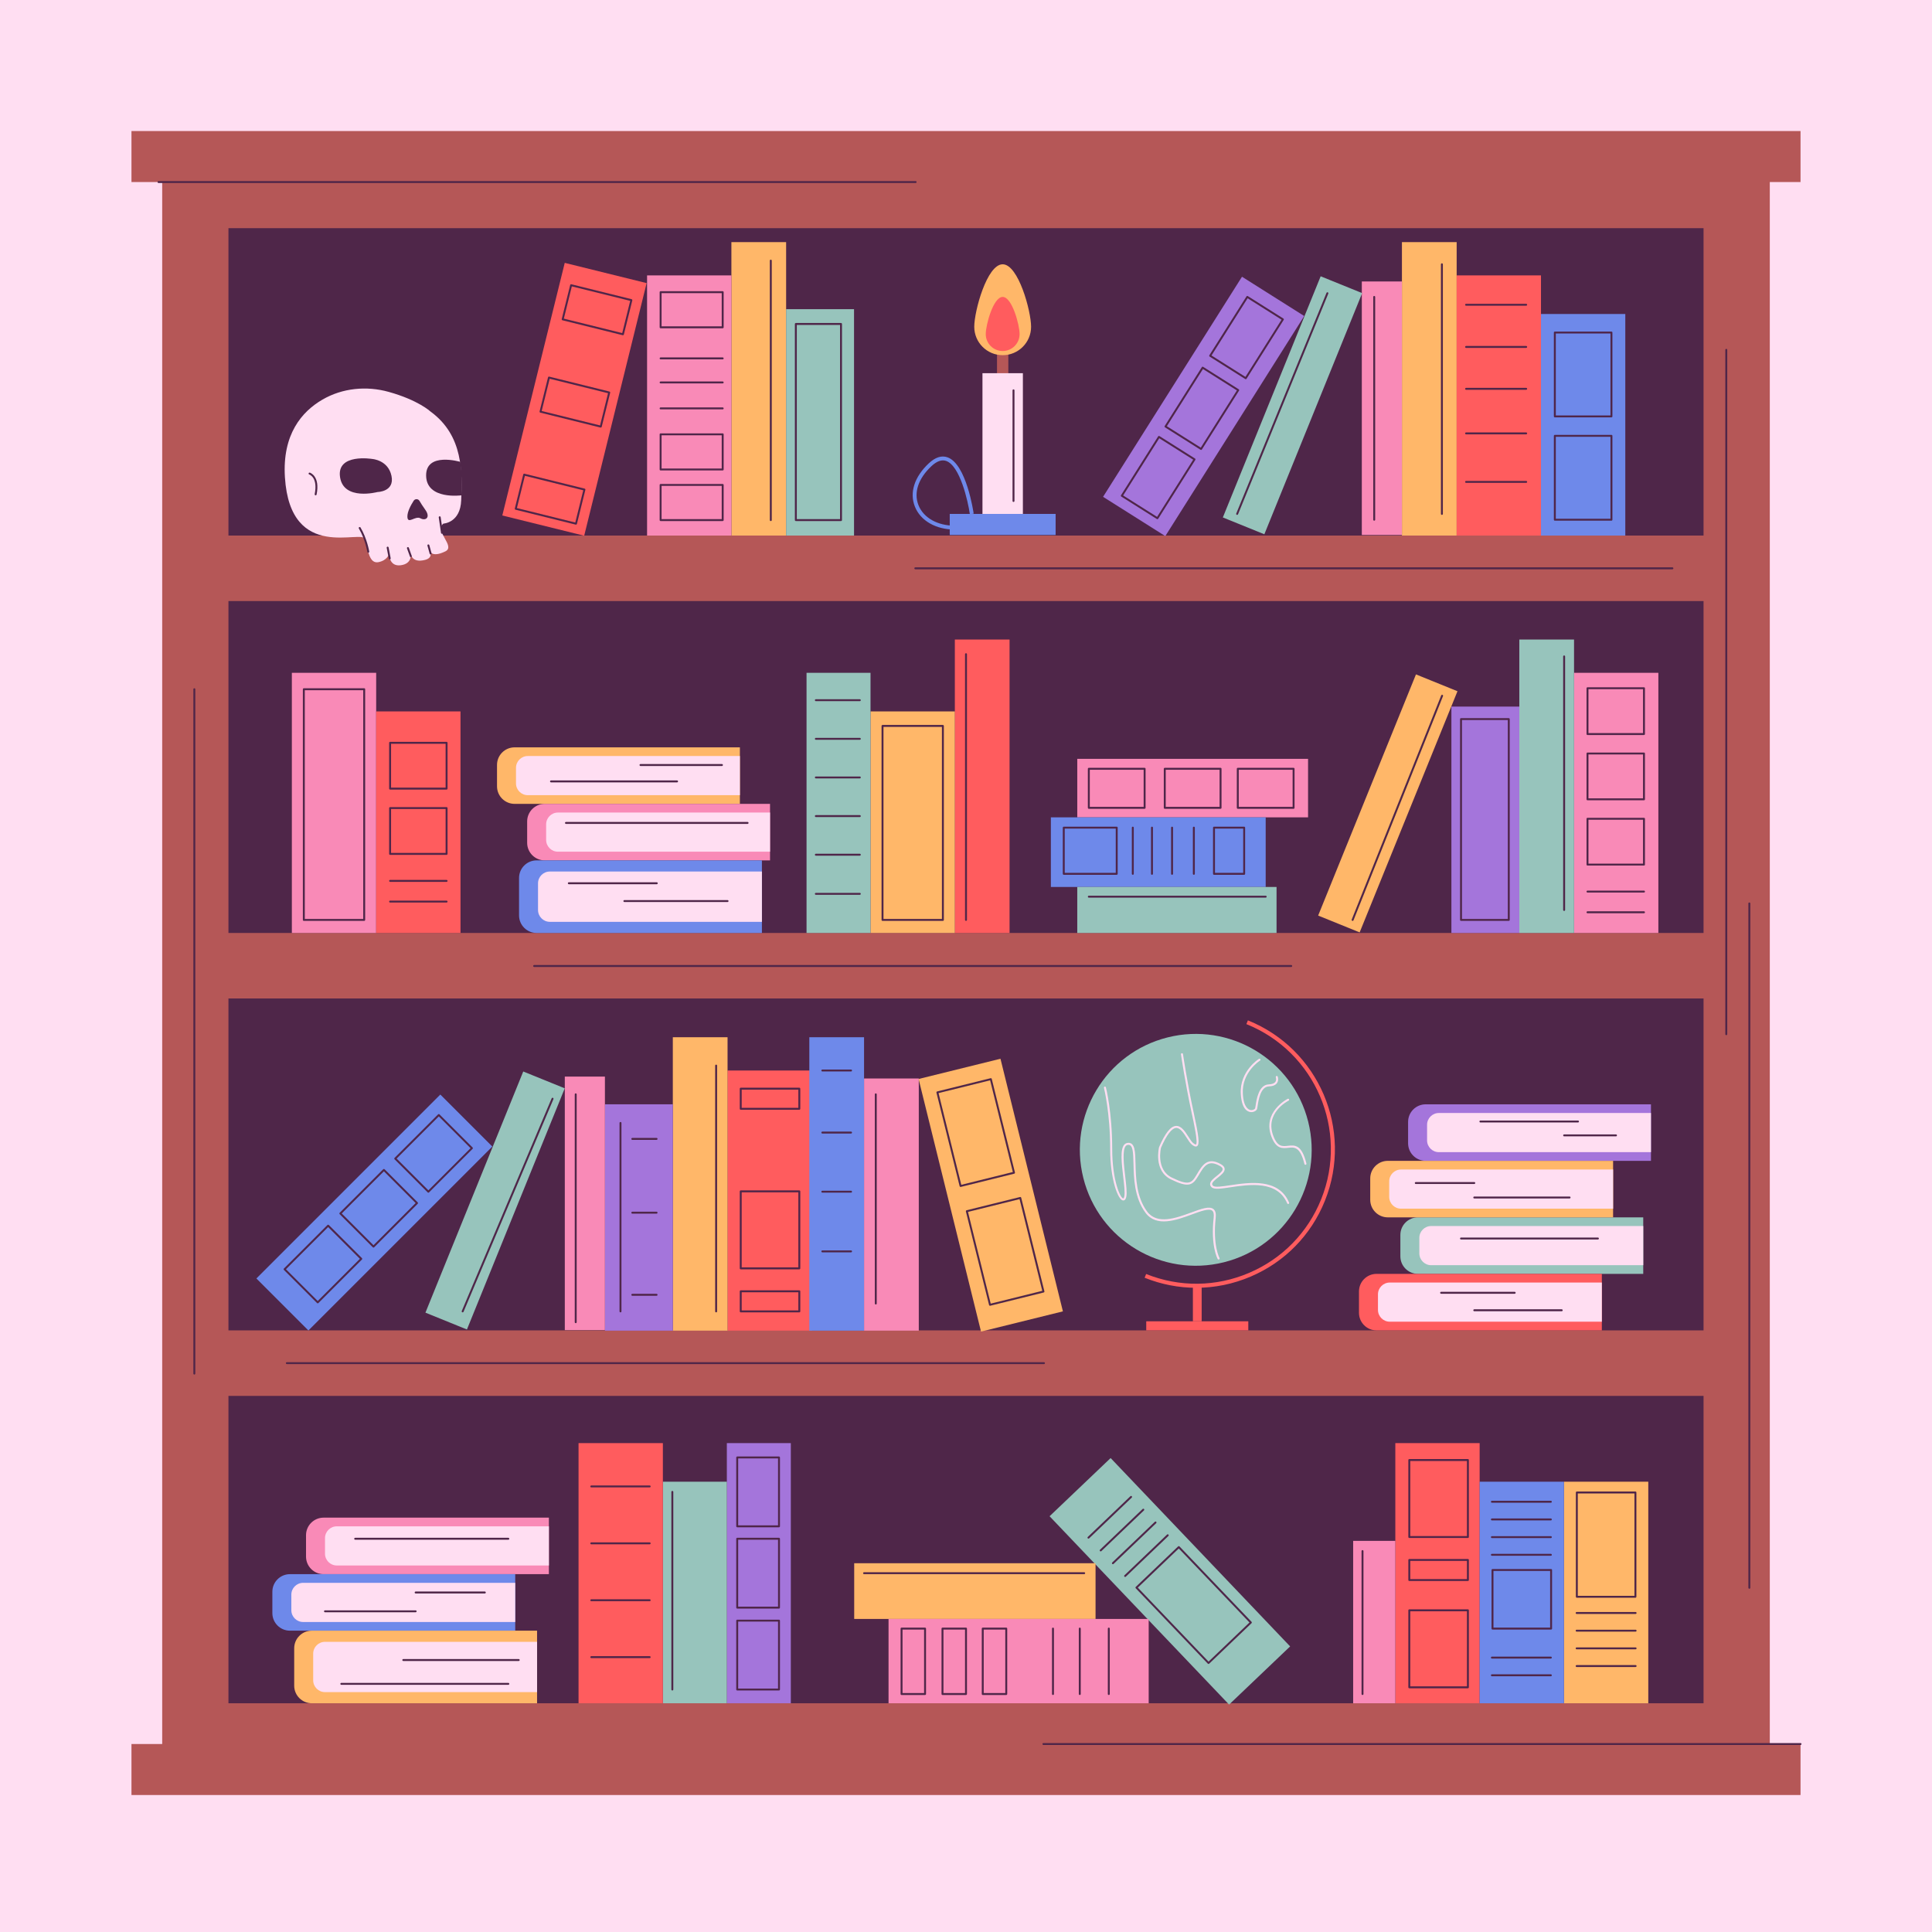 <?xml version="1.0" encoding="utf-8"?>
<!-- Generator: Adobe Illustrator 27.5.0, SVG Export Plug-In . SVG Version: 6.00 Build 0)  -->
<svg version="1.1" xmlns="http://www.w3.org/2000/svg" xmlns:xlink="http://www.w3.org/1999/xlink" x="0px" y="0px"
	 viewBox="0 0 500 500" style="enable-background:new 0 0 500 500;" xml:space="preserve">
<g id="BACKGROUND">
	<rect style="fill:#FFDEF2;" width="500" height="500"/>
</g>
<g id="OBJECTS">
	<g>
		<g>
			<rect x="41.979" y="41.907" style="fill:#B55757;" width="416.042" height="416.042"/>
			<rect x="59.124" y="59.051" style="fill:#4F2649;" width="381.752" height="381.752"/>
			<rect x="50.294" y="138.6" style="fill:#B55757;" width="399.412" height="16.953"/>
			<rect x="50.294" y="241.451" style="fill:#B55757;" width="399.412" height="16.953"/>
			<rect x="50.294" y="344.302" style="fill:#B55757;" width="399.412" height="16.953"/>
			<rect x="34.025" y="33.913" style="fill:#B55757;" width="431.95" height="13.198"/>
			<rect x="34.025" y="451.35" style="fill:#B55757;" width="431.95" height="13.198"/>
			<path style="fill:#4F2649;" d="M465.975,451.6H270.038c-0.138,0-0.25-0.112-0.25-0.25c0-0.138,0.112-0.25,0.25-0.25h195.938
				c0.138,0,0.25,0.112,0.25,0.25C466.225,451.488,466.113,451.6,465.975,451.6z"/>
			<path style="fill:#4F2649;" d="M236.962,47.361H41.026c-0.138,0-0.25-0.112-0.25-0.25c0-0.138,0.112-0.25,0.25-0.25h195.937
				c0.138,0,0.25,0.112,0.25,0.25C237.212,47.249,237.101,47.361,236.962,47.361z"/>
			<path style="fill:#4F2649;" d="M334.17,250.25H138.233c-0.138,0-0.25-0.112-0.25-0.25s0.112-0.25,0.25-0.25H334.17
				c0.138,0,0.25,0.112,0.25,0.25S334.307,250.25,334.17,250.25z"/>
			<path style="fill:#4F2649;" d="M432.817,147.327H236.88c-0.138,0-0.25-0.112-0.25-0.25s0.112-0.25,0.25-0.25h195.937
				c0.138,0,0.25,0.112,0.25,0.25S432.955,147.327,432.817,147.327z"/>
			<path style="fill:#4F2649;" d="M270.177,353.029H74.24c-0.138,0-0.25-0.112-0.25-0.25s0.112-0.25,0.25-0.25h195.937
				c0.138,0,0.25,0.112,0.25,0.25S270.315,353.029,270.177,353.029z"/>
			<path style="fill:#4F2649;" d="M446.759,267.901c-0.138,0-0.25-0.112-0.25-0.25V90.537c0-0.138,0.112-0.25,0.25-0.25
				c0.138,0,0.25,0.112,0.25,0.25v177.113C447.009,267.788,446.897,267.901,446.759,267.901z"/>
			<path style="fill:#4F2649;" d="M50.294,355.733c-0.138,0-0.25-0.112-0.25-0.25V178.37c0-0.138,0.112-0.25,0.25-0.25
				c0.138,0,0.25,0.112,0.25,0.25v177.113C50.544,355.62,50.432,355.733,50.294,355.733z"/>
			<path style="fill:#4F2649;" d="M452.729,411.169c-0.138,0-0.25-0.112-0.25-0.25V233.806c0-0.138,0.112-0.25,0.25-0.25
				s0.25,0.112,0.25,0.25v177.113C452.979,411.057,452.867,411.169,452.729,411.169z"/>
		</g>
		<g>
			<g>
				<path style="fill:#FFDEF2;" d="M100.613,101.424c-5.764-1.61-12.002-1.009-17.175,2c-5.293,3.078-10.409,8.947-9.701,20.104
					c1.416,22.316,20.238,13.164,20.851,16.081c0.612,2.917,1.026,6.333,3.344,5.878c2.317-0.456,2.769-2.112,2.769-2.112
					s-0.042,3.301,3.004,2.912c3.046-0.388,2.608-2.958,2.608-2.958s0.237,2.488,3.726,1.561c2.416-0.642,1.021-2.585,1.021-2.585
					s0.417,2.25,4.201,0.387c2.729-1.343-2.962-5.234-0.505-7.186c0,0,4.418-0.18,4.604-6.099c0.216-6.908,0.694-16.61-7.959-22.913
					C111.4,106.494,108.274,103.564,100.613,101.424z"/>
				<path style="fill:#4F2649;" d="M119.134,119.532c0,0-8.986-2.67-8.853,3.618s9.146,5.04,9.146,5.04
					S119.752,122.886,119.134,119.532z"/>
				<path style="fill:#4F2649;" d="M97.7,127.334c0,0-8.79,2.353-9.699-3.871c-0.909-6.223,8.338-4.685,8.338-4.685
					s4.12,0.268,4.977,4.384C102.173,127.279,97.7,127.334,97.7,127.334z"/>
				<path style="fill:#4F2649;" d="M108.562,129.626c-0.333-0.572-1.15-0.591-1.507-0.033c-0.73,1.143-1.665,2.866-1.622,4.141
					c0.069,2.081,2.034-0.338,3.377,0.402c1.343,0.74,2.697-0.216,1.233-2.238C109.403,131.012,108.912,130.228,108.562,129.626z"/>
				<path style="fill:#4F2649;" d="M95.192,143.008c0.048,0.026,0.104,0.037,0.162,0.027c0.136-0.022,0.227-0.152,0.205-0.288
					c-0.023-0.138-0.588-3.417-2.255-6.228c-0.071-0.118-0.225-0.158-0.343-0.088c-0.118,0.071-0.158,0.224-0.087,0.343
					c1.618,2.729,2.186,6.023,2.192,6.056C95.079,142.909,95.127,142.973,95.192,143.008z"/>
				<path style="fill:#4F2649;" d="M114.262,138.112c0.046,0.025,0.1,0.036,0.157,0.029c0.136-0.02,0.231-0.147,0.211-0.284
					l-0.587-4.024c-0.019-0.137-0.146-0.231-0.284-0.212c-0.136,0.02-0.23,0.147-0.211,0.283l0.587,4.025
					C114.147,138.009,114.196,138.075,114.262,138.112z"/>
				<path style="fill:#4F2649;" d="M111.318,143.455c0.055,0.03,0.122,0.04,0.187,0.022c0.133-0.037,0.211-0.174,0.174-0.308
					l-0.574-2.089c-0.037-0.132-0.174-0.211-0.307-0.175c-0.133,0.037-0.211,0.174-0.174,0.308l0.574,2.089
					C111.216,143.37,111.261,143.424,111.318,143.455z"/>
				<path style="fill:#4F2649;" d="M106.199,144.157c0.061,0.033,0.134,0.041,0.205,0.016c0.131-0.047,0.197-0.19,0.151-0.32
					l-0.752-2.097c-0.046-0.13-0.189-0.197-0.319-0.151c-0.131,0.047-0.197,0.19-0.151,0.32l0.753,2.097
					C106.106,144.082,106.148,144.129,106.199,144.157z"/>
				<path style="fill:#4F2649;" d="M100.738,144.737c0.05,0.027,0.108,0.038,0.167,0.026c0.136-0.026,0.225-0.157,0.199-0.292
					l-0.534-2.792c-0.028-0.136-0.16-0.225-0.292-0.198c-0.136,0.026-0.225,0.157-0.199,0.292l0.534,2.791
					C100.628,144.641,100.676,144.703,100.738,144.737z"/>
				<path style="fill:#4F2649;" d="M81.565,128.158c0.021,0.012,0.046,0.021,0.072,0.026c0.135,0.028,0.267-0.06,0.294-0.196
					c0.958-4.752-1.63-5.631-1.74-5.666c-0.132-0.042-0.272,0.031-0.314,0.163c-0.042,0.13,0.035,0.271,0.161,0.313
					c0.095,0.033,2.266,0.81,1.403,5.092C81.418,127.999,81.471,128.107,81.565,128.158z"/>
			</g>
			<g>
				
					<ellipse transform="matrix(0.97 -0.243 0.243 0.97 -63.102 84.353)" style="fill:#97C4BC;" cx="309.59" cy="297.375" rx="29.996" ry="29.996"/>
				<g>
					<path style="fill:#FF5C5E;" d="M309.596,333.28c-4.521,0-9.046-0.866-13.369-2.6l0.391-0.971
						c8.636,3.465,18.106,3.36,26.663-0.296c8.558-3.656,15.178-10.427,18.643-19.064c7.153-17.829-1.531-38.153-19.36-45.307
						l0.39-0.971c18.363,7.369,27.31,28.304,19.941,46.669c-3.568,8.896-10.388,15.869-19.204,19.635
						C319.159,332.311,314.379,333.28,309.596,333.28z"/>
					<rect x="308.719" y="332.747" style="fill:#FF5C5E;" width="2.27" height="9.204"/>
					<rect x="296.648" y="341.951" style="fill:#FF5C5E;" width="26.412" height="2.351"/>
				</g>
				<path style="fill:#FFDEF2;" d="M315.372,325.964c-0.091,0-0.18-0.048-0.228-0.134c-0.077-0.135-1.857-3.404-1.046-10.706
					c0.103-0.93-0.026-1.523-0.393-1.811c-0.82-0.642-2.955,0.142-5.218,0.973c-4.105,1.508-9.219,3.388-12.049-0.447
					c-2.886-3.909-3.003-8.966-3.089-12.659c-0.073-3.114-0.17-4.876-1.314-4.895c-0.269,0.006-0.496,0.088-0.674,0.283
					c-0.969,1.072-0.516,4.879-0.152,7.937c0.267,2.245,0.497,4.184,0.274,5.223c-0.18,0.842-0.55,0.978-0.848,0.953
					c-1.322-0.14-3.321-5.519-3.321-13.307c0-9.511-1.599-15.776-1.615-15.839c-0.036-0.139,0.048-0.282,0.188-0.319
					c0.138-0.033,0.283,0.048,0.319,0.188c0.016,0.062,1.631,6.387,1.631,15.97c0,8.192,2.12,12.709,2.853,12.786
					c0.075,0.002,0.199-0.158,0.282-0.543c0.204-0.954-0.033-2.944-0.283-5.051c-0.415-3.492-0.844-7.102,0.284-8.35
					c0.281-0.31,0.65-0.438,1.071-0.456c1.702,0.03,1.754,2.285,1.827,5.406c0.085,3.623,0.2,8.584,2.988,12.36
					c2.594,3.515,7.504,1.713,11.448,0.267c2.61-0.959,4.672-1.718,5.721-0.894c0.522,0.41,0.715,1.155,0.59,2.28
					c-0.79,7.113,0.965,10.362,0.982,10.394c0.07,0.126,0.025,0.285-0.1,0.356C315.459,325.953,315.415,325.964,315.372,325.964z"/>
				<path style="fill:#FFDEF2;" d="M333.372,311.594c-0.102,0-0.199-0.06-0.241-0.159c-2.529-5.991-9.848-4.894-14.69-4.168
					c-2.439,0.367-4.199,0.631-4.874-0.007c-0.273-0.256-0.405-0.543-0.393-0.852c0.03-0.723,0.836-1.37,1.691-2.054
					c0.749-0.6,1.598-1.28,1.554-1.821c-0.021-0.266-0.267-0.534-0.73-0.796c-3.033-1.719-4.07,0.044-5.51,2.483
					c-1.5,2.541-2.494,3.273-7.125,1.013c-4.609-2.248-3.098-8.308-3.083-8.369c1.589-3.638,2.965-5.364,4.348-5.472
					c1.365-0.119,2.379,1.442,3.254,2.812c0.43,0.676,0.836,1.313,1.212,1.615c0.563,0.453,0.718,0.373,0.726,0.369
					c0.592-0.366-0.539-5.568-1.146-8.363c-1.619-7.445-2.719-14.881-2.729-14.956c-0.021-0.143,0.078-0.276,0.221-0.296
					c0.141-0.021,0.276,0.077,0.296,0.221c0.011,0.074,1.108,7.493,2.723,14.921c1.427,6.561,1.622,8.478,0.91,8.918
					c-0.408,0.254-0.927-0.083-1.329-0.408c-0.443-0.356-0.872-1.028-1.326-1.74c-0.794-1.246-1.7-2.643-2.772-2.573
					c-1.137,0.089-2.447,1.811-3.895,5.121c-0.001,0.017-1.404,5.668,2.818,7.728c4.407,2.151,5.094,1.482,6.422-0.77
					c1.432-2.427,2.767-4.677,6.24-2.712c0.633,0.359,0.958,0.754,0.995,1.21c0.065,0.819-0.857,1.558-1.749,2.272
					c-0.691,0.553-1.475,1.181-1.494,1.666c-0.006,0.152,0.069,0.299,0.227,0.45c0.492,0.461,2.319,0.188,4.439-0.13
					c5-0.751,12.56-1.885,15.249,4.48c0.056,0.134-0.006,0.287-0.139,0.344C333.44,311.588,333.405,311.594,333.372,311.594z"/>
				<path style="fill:#FFDEF2;" d="M323.854,287.811c-0.069,0-0.138-0.003-0.208-0.011c-0.85-0.095-2.31-0.835-2.53-4.72
					c-0.331-5.884,4.654-9.021,4.704-9.051c0.124-0.076,0.283-0.038,0.36,0.086c0.076,0.123,0.038,0.284-0.086,0.36
					c-0.047,0.03-4.77,3.009-4.455,8.577c0.204,3.632,1.512,4.167,2.065,4.229c0.613,0.077,1.08-0.282,1.129-0.454
					c0.031-0.106,0.066-0.353,0.109-0.637c0.242-1.631,0.809-5.451,3.403-5.55c0.871-0.033,1.453-0.259,1.729-0.67
					c0.34-0.509,0.109-1.151,0.107-1.157c-0.05-0.136,0.019-0.286,0.154-0.336c0.141-0.051,0.287,0.021,0.336,0.154
					c0.013,0.037,0.324,0.903-0.164,1.63c-0.374,0.558-1.095,0.862-2.142,0.902c-2.161,0.083-2.683,3.601-2.906,5.104
					c-0.048,0.328-0.084,0.565-0.124,0.704C325.216,287.396,324.578,287.811,323.854,287.811z"/>
				<path style="fill:#FFDEF2;" d="M337.843,301.444c-0.118,0-0.225-0.08-0.254-0.199c-1.122-4.545-2.627-4.37-4.212-4.192
					c-1.438,0.161-3.054,0.344-4.281-2.753c-2.568-6.473,4.092-9.892,4.16-9.925c0.126-0.061,0.286-0.012,0.351,0.117
					c0.064,0.13,0.012,0.287-0.117,0.352c-0.259,0.13-6.297,3.241-3.908,9.265c1.081,2.725,2.313,2.584,3.735,2.425
					c1.748-0.199,3.549-0.401,4.781,4.588c0.034,0.14-0.051,0.282-0.192,0.317C337.884,301.442,337.863,301.444,337.843,301.444z"/>
			</g>
			<g>
				<rect x="245.79" y="133" style="fill:#6E89EA;" width="27.404" height="5.455"/>
				<path style="fill:#6E89EA;" d="M247.16,137.055c-4.956,0-8.938-2.281-10.391-5.954c-1.433-3.619-0.125-7.694,3.589-11.18
					c1.683-1.58,3.312-2.109,4.844-1.572c4.878,1.709,6.71,14.055,6.786,14.58l-0.99,0.143c-0.491-3.408-2.551-12.526-6.127-13.778
					c-1.149-0.404-2.439,0.053-3.828,1.358c-3.398,3.19-4.617,6.865-3.344,10.082c1.299,3.283,4.925,5.322,9.461,5.322V137.055z"/>
				<rect x="258.026" y="88.774" style="fill:#B55757;" width="2.93" height="10.201"/>
				<path style="fill:#FFB769;" d="M266.846,84.566c0,4.062-3.293,7.355-7.355,7.355c-4.062,0-7.355-3.293-7.355-7.355
					c0-4.062,3.293-16.168,7.355-16.168C263.553,68.398,266.846,80.504,266.846,84.566z"/>
				<path style="fill:#FF5C5E;" d="M263.868,86.465c0,2.417-1.959,4.377-4.377,4.377c-2.417,0-4.377-1.959-4.377-4.377
					s1.96-9.621,4.377-9.621C261.909,76.843,263.868,84.048,263.868,86.465z"/>
				<rect x="254.261" y="96.582" style="fill:#FFDEF2;" width="10.46" height="36.418"/>
				<path style="fill:#4F2649;" d="M262.295,129.903c-0.138,0-0.25-0.112-0.25-0.25V101.02c0-0.138,0.112-0.25,0.25-0.25
					c0.138,0,0.25,0.112,0.25,0.25v28.633C262.545,129.791,262.433,129.903,262.295,129.903z"/>
			</g>
			<g>
				<g>
					<rect x="361.108" y="373.476" style="fill:#FF5C5E;" width="21.823" height="67.328"/>
					<path style="fill:#4F2649;" d="M379.89,398.033h-15.163c-0.138,0-0.25-0.112-0.25-0.25V377.85c0-0.138,0.112-0.25,0.25-0.25
						h15.163c0.138,0,0.25,0.112,0.25,0.25v19.933C380.14,397.92,380.028,398.033,379.89,398.033z M364.977,397.533h14.663V378.1
						h-14.663V397.533z"/>
					<path style="fill:#4F2649;" d="M379.89,436.927h-15.163c-0.138,0-0.25-0.112-0.25-0.25v-19.933c0-0.138,0.112-0.25,0.25-0.25
						h15.163c0.138,0,0.25,0.112,0.25,0.25v19.933C380.14,436.815,380.028,436.927,379.89,436.927z M364.977,436.427h14.663v-19.433
						h-14.663V436.427z"/>
					<path style="fill:#4F2649;" d="M379.89,409.166h-15.163c-0.138,0-0.25-0.112-0.25-0.25v-5.205c0-0.138,0.112-0.25,0.25-0.25
						h15.163c0.138,0,0.25,0.112,0.25,0.25v5.205C380.14,409.054,380.028,409.166,379.89,409.166z M364.977,408.666h14.663v-4.705
						h-14.663V408.666z"/>
				</g>
				<g>
					<rect x="350.197" y="398.775" style="fill:#F98AB7;" width="10.911" height="42.029"/>
					<path style="fill:#4F2649;" d="M352.617,438.663c-0.138,0-0.25-0.112-0.25-0.25v-36.997c0-0.138,0.112-0.25,0.25-0.25
						s0.25,0.112,0.25,0.25v36.997C352.867,438.551,352.754,438.663,352.617,438.663z"/>
				</g>
				<g>
					<rect x="404.753" y="383.465" style="fill:#FFB769;" width="21.823" height="57.339"/>
					<path style="fill:#4F2649;" d="M423.246,413.495h-15.163c-0.138,0-0.25-0.112-0.25-0.25v-26.992c0-0.138,0.112-0.25,0.25-0.25
						h15.163c0.138,0,0.25,0.112,0.25,0.25v26.992C423.496,413.382,423.383,413.495,423.246,413.495z M408.333,412.995h14.663
						v-26.492h-14.663V412.995z"/>
					<path style="fill:#4F2649;" d="M423.293,417.69h-15.257c-0.138,0-0.25-0.112-0.25-0.25c0-0.138,0.112-0.25,0.25-0.25h15.257
						c0.138,0,0.25,0.112,0.25,0.25C423.543,417.578,423.43,417.69,423.293,417.69z"/>
					<path style="fill:#4F2649;" d="M423.293,422.267h-15.257c-0.138,0-0.25-0.112-0.25-0.25s0.112-0.25,0.25-0.25h15.257
						c0.138,0,0.25,0.112,0.25,0.25S423.43,422.267,423.293,422.267z"/>
					<path style="fill:#4F2649;" d="M423.293,426.843h-15.257c-0.138,0-0.25-0.112-0.25-0.25s0.112-0.25,0.25-0.25h15.257
						c0.138,0,0.25,0.112,0.25,0.25S423.43,426.843,423.293,426.843z"/>
					<path style="fill:#4F2649;" d="M423.293,431.42h-15.257c-0.138,0-0.25-0.112-0.25-0.25s0.112-0.25,0.25-0.25h15.257
						c0.138,0,0.25,0.112,0.25,0.25S423.43,431.42,423.293,431.42z"/>
				</g>
				<g>
					<rect x="382.93" y="383.465" style="fill:#6E89EA;" width="21.823" height="57.339"/>
					<path style="fill:#4F2649;" d="M401.423,421.728h-15.164c-0.138,0-0.25-0.112-0.25-0.25v-15.164c0-0.138,0.112-0.25,0.25-0.25
						h15.164c0.138,0,0.25,0.112,0.25,0.25v15.164C401.673,421.616,401.561,421.728,401.423,421.728z M386.509,421.228h14.664
						v-14.664h-14.664V421.228z"/>
					<path style="fill:#4F2649;" d="M401.359,388.902h-15.257c-0.138,0-0.25-0.112-0.25-0.25s0.112-0.25,0.25-0.25h15.257
						c0.138,0,0.25,0.112,0.25,0.25S401.497,388.902,401.359,388.902z"/>
					<path style="fill:#4F2649;" d="M401.359,393.479h-15.257c-0.138,0-0.25-0.112-0.25-0.25s0.112-0.25,0.25-0.25h15.257
						c0.138,0,0.25,0.112,0.25,0.25S401.497,393.479,401.359,393.479z"/>
					<path style="fill:#4F2649;" d="M401.359,398.056h-15.257c-0.138,0-0.25-0.112-0.25-0.25s0.112-0.25,0.25-0.25h15.257
						c0.138,0,0.25,0.112,0.25,0.25S401.497,398.056,401.359,398.056z"/>
					<path style="fill:#4F2649;" d="M401.359,402.633h-15.257c-0.138,0-0.25-0.112-0.25-0.25c0-0.138,0.112-0.25,0.25-0.25h15.257
						c0.138,0,0.25,0.112,0.25,0.25C401.609,402.521,401.497,402.633,401.359,402.633z"/>
					<path style="fill:#4F2649;" d="M401.359,429.234h-15.257c-0.138,0-0.25-0.112-0.25-0.25s0.112-0.25,0.25-0.25h15.257
						c0.138,0,0.25,0.112,0.25,0.25S401.497,429.234,401.359,429.234z"/>
					<path style="fill:#4F2649;" d="M401.359,433.81h-15.257c-0.138,0-0.25-0.112-0.25-0.25s0.112-0.25,0.25-0.25h15.257
						c0.138,0,0.25,0.112,0.25,0.25S401.497,433.81,401.359,433.81z"/>
				</g>
			</g>
			<g>
				<g>
					
						<rect x="291.832" y="375.253" transform="matrix(0.724 -0.69 0.69 0.724 -198.581 322.082)" style="fill:#97C4BC;" width="21.822" height="67.328"/>
					<path style="fill:#4F2649;" d="M312.762,430.63c-0.002,0-0.004,0-0.006,0c-0.066-0.002-0.129-0.029-0.175-0.077l-18.649-19.514
						c-0.096-0.1-0.092-0.258,0.008-0.353l10.962-10.478c0.049-0.046,0.121-0.064,0.179-0.069c0.066,0.002,0.129,0.029,0.175,0.077
						l18.649,19.514c0.096,0.1,0.092,0.258-0.008,0.354l-10.962,10.478C312.888,430.606,312.827,430.63,312.762,430.63z
						 M294.466,410.874l18.304,19.152l10.6-10.132l-18.304-19.152L294.466,410.874z"/>
					<path style="fill:#4F2649;" d="M291.181,408.116c-0.065,0-0.132-0.025-0.181-0.077c-0.096-0.1-0.092-0.258,0.008-0.353
						l11.029-10.541c0.101-0.094,0.259-0.094,0.354,0.008c0.096,0.1,0.092,0.258-0.008,0.353l-11.029,10.541
						C291.305,408.092,291.244,408.116,291.181,408.116z"/>
					<path style="fill:#4F2649;" d="M288.019,404.807c-0.065,0-0.132-0.025-0.181-0.077c-0.096-0.1-0.092-0.258,0.008-0.353
						l11.029-10.541c0.101-0.093,0.259-0.093,0.354,0.008c0.096,0.1,0.092,0.258-0.008,0.353l-11.029,10.541
						C288.143,404.784,288.082,404.807,288.019,404.807z"/>
					<path style="fill:#4F2649;" d="M284.857,401.498c-0.065,0-0.132-0.025-0.181-0.077c-0.096-0.1-0.092-0.258,0.008-0.354
						l11.028-10.541c0.101-0.094,0.259-0.092,0.354,0.008c0.096,0.1,0.092,0.258-0.008,0.354l-11.028,10.541
						C284.981,401.475,284.92,401.498,284.857,401.498z"/>
					<path style="fill:#4F2649;" d="M281.694,398.19c-0.065,0-0.132-0.025-0.181-0.077c-0.096-0.1-0.092-0.258,0.008-0.354
						l11.029-10.541c0.101-0.094,0.258-0.093,0.354,0.008c0.096,0.1,0.092,0.258-0.008,0.354l-11.029,10.541
						C281.818,398.166,281.757,398.19,281.694,398.19z"/>
				</g>
				<g>
					
						<rect x="245.089" y="380.543" transform="matrix(-1.836970e-16 1 -1 -1.836970e-16 664.07 159.475)" style="fill:#FFB769;" width="14.417" height="62.459"/>
					<path style="fill:#4F2649;" d="M280.586,407.39h-56.969c-0.138,0-0.25-0.112-0.25-0.25c0-0.138,0.112-0.25,0.25-0.25h56.969
						c0.138,0,0.25,0.112,0.25,0.25C280.836,407.278,280.723,407.39,280.586,407.39z"/>
				</g>
				<g>
					
						<rect x="252.706" y="396.229" transform="matrix(-1.836970e-16 1 -1 -1.836970e-16 693.51 166.276)" style="fill:#F98AB7;" width="21.823" height="67.328"/>
					<path style="fill:#4F2649;" d="M239.405,438.663h-6.083c-0.138,0-0.25-0.112-0.25-0.25v-16.935c0-0.138,0.112-0.25,0.25-0.25
						h6.083c0.138,0,0.25,0.112,0.25,0.25v16.935C239.655,438.551,239.544,438.663,239.405,438.663z M233.572,438.163h5.583v-16.435
						h-5.583V438.163z"/>
					<path style="fill:#4F2649;" d="M250,438.663h-6.083c-0.138,0-0.25-0.112-0.25-0.25v-16.935c0-0.138,0.112-0.25,0.25-0.25H250
						c0.138,0,0.25,0.112,0.25,0.25v16.935C250.25,438.551,250.138,438.663,250,438.663z M244.167,438.163h5.583v-16.435h-5.583
						V438.163z"/>
					<path style="fill:#4F2649;" d="M260.417,438.663h-6.083c-0.138,0-0.25-0.112-0.25-0.25v-16.935c0-0.138,0.112-0.25,0.25-0.25
						h6.083c0.138,0,0.25,0.112,0.25,0.25v16.935C260.667,438.551,260.554,438.663,260.417,438.663z M254.584,438.163h5.583v-16.435
						h-5.583V438.163z"/>
					<path style="fill:#4F2649;" d="M272.51,438.663c-0.138,0-0.25-0.112-0.25-0.25v-16.935c0-0.138,0.112-0.25,0.25-0.25
						c0.138,0,0.25,0.112,0.25,0.25v16.935C272.76,438.551,272.648,438.663,272.51,438.663z"/>
					<path style="fill:#4F2649;" d="M279.446,438.663c-0.138,0-0.25-0.112-0.25-0.25v-16.935c0-0.138,0.112-0.25,0.25-0.25
						s0.25,0.112,0.25,0.25v16.935C279.696,438.551,279.584,438.663,279.446,438.663z"/>
					<path style="fill:#4F2649;" d="M286.956,438.663c-0.138,0-0.25-0.112-0.25-0.25v-16.935c0-0.138,0.112-0.25,0.25-0.25
						s0.25,0.112,0.25,0.25v16.935C287.206,438.551,287.093,438.663,286.956,438.663z"/>
				</g>
			</g>
			<g>
				<g>
					<rect x="188.107" y="373.476" style="fill:#A475DB;" width="16.558" height="67.328"/>
					<path style="fill:#4F2649;" d="M201.605,395.261H190.79c-0.138,0-0.25-0.112-0.25-0.25v-17.823c0-0.138,0.112-0.25,0.25-0.25
						h10.815c0.138,0,0.25,0.112,0.25,0.25v17.823C201.855,395.149,201.743,395.261,201.605,395.261z M191.04,394.761h10.315
						v-17.323H191.04V394.761z"/>
					<path style="fill:#4F2649;" d="M201.605,416.302H190.79c-0.138,0-0.25-0.112-0.25-0.25v-17.824c0-0.138,0.112-0.25,0.25-0.25
						h10.815c0.138,0,0.25,0.112,0.25,0.25v17.824C201.855,416.19,201.743,416.302,201.605,416.302z M191.04,415.802h10.315v-17.324
						H191.04V415.802z"/>
					<path style="fill:#4F2649;" d="M201.605,437.495H190.79c-0.138,0-0.25-0.112-0.25-0.25V419.42c0-0.138,0.112-0.25,0.25-0.25
						h10.815c0.138,0,0.25,0.112,0.25,0.25v17.824C201.855,437.382,201.743,437.495,201.605,437.495z M191.04,436.995h10.315V419.67
						H191.04V436.995z"/>
				</g>
				<g>
					<rect x="171.55" y="383.465" style="fill:#97C4BC;" width="16.558" height="57.339"/>
					<path style="fill:#4F2649;" d="M174,437.495c-0.138,0-0.25-0.112-0.25-0.25V386.1c0-0.138,0.112-0.25,0.25-0.25
						c0.138,0,0.25,0.112,0.25,0.25v51.145C174.25,437.382,174.138,437.495,174,437.495z"/>
				</g>
				<g>
					<rect x="149.727" y="373.476" style="fill:#FF5C5E;" width="21.823" height="67.328"/>
					<path style="fill:#4F2649;" d="M168.134,384.94h-15.107c-0.138,0-0.25-0.112-0.25-0.25c0-0.138,0.112-0.25,0.25-0.25h15.107
						c0.138,0,0.25,0.112,0.25,0.25C168.384,384.828,168.272,384.94,168.134,384.94z"/>
					<path style="fill:#4F2649;" d="M168.134,399.665h-15.107c-0.138,0-0.25-0.112-0.25-0.25c0-0.138,0.112-0.25,0.25-0.25h15.107
						c0.138,0,0.25,0.112,0.25,0.25C168.384,399.553,168.272,399.665,168.134,399.665z"/>
					<path style="fill:#4F2649;" d="M168.134,414.392h-15.107c-0.138,0-0.25-0.112-0.25-0.25s0.112-0.25,0.25-0.25h15.107
						c0.138,0,0.25,0.112,0.25,0.25S168.272,414.392,168.134,414.392z"/>
					<path style="fill:#4F2649;" d="M168.134,429.117h-15.107c-0.138,0-0.25-0.112-0.25-0.25s0.112-0.25,0.25-0.25h15.107
						c0.138,0,0.25,0.112,0.25,0.25S168.272,429.117,168.134,429.117z"/>
				</g>
			</g>
			<g>
				<g>
					<path style="fill:#F98AB7;" d="M142.052,392.765H83.749c-2.513,0-4.551,2.037-4.551,4.551v5.525
						c0,2.513,2.037,4.551,4.551,4.551h58.303V392.765z"/>
					<path style="fill:#FFDEF2;" d="M142.052,395.011H87.167c-1.688,0-3.057,1.368-3.057,3.056v4.021
						c0,1.688,1.368,3.056,3.057,3.056h54.885V395.011z"/>
					<path style="fill:#4F2649;" d="M131.554,398.478H91.921c-0.138,0-0.25-0.112-0.25-0.25c0-0.138,0.112-0.25,0.25-0.25h39.632
						c0.138,0,0.25,0.112,0.25,0.25C131.804,398.366,131.692,398.478,131.554,398.478z"/>
				</g>
				<g>
					<path style="fill:#6E89EA;" d="M133.34,407.391H75.038c-2.513,0-4.551,2.037-4.551,4.551v5.525
						c0,2.513,2.037,4.551,4.551,4.551h58.303V407.391z"/>
					<path style="fill:#FFDEF2;" d="M133.34,409.637H78.455c-1.688,0-3.056,1.368-3.056,3.057v4.021
						c0,1.688,1.368,3.056,3.056,3.056h54.885V409.637z"/>
					<path style="fill:#4F2649;" d="M125.473,412.385h-17.905c-0.138,0-0.25-0.112-0.25-0.25s0.112-0.25,0.25-0.25h17.905
						c0.138,0,0.25,0.112,0.25,0.25S125.611,412.385,125.473,412.385z"/>
					<path style="fill:#4F2649;" d="M107.567,417.254H84.11c-0.138,0-0.25-0.112-0.25-0.25c0-0.138,0.112-0.25,0.25-0.25h23.457
						c0.138,0,0.25,0.112,0.25,0.25C107.817,417.142,107.706,417.254,107.567,417.254z"/>
				</g>
				<g>
					<path style="fill:#FFB769;" d="M138.994,422.017H80.691c-2.513,0-4.551,2.037-4.551,4.551v9.685
						c0,2.513,2.037,4.551,4.551,4.551h58.303V422.017z"/>
					<path style="fill:#FFDEF2;" d="M138.994,424.902H84.109c-1.688,0-3.056,1.368-3.056,3.056v6.904
						c0,1.688,1.368,3.057,3.056,3.057h54.885V424.902z"/>
					<path style="fill:#4F2649;" d="M131.554,436.029H88.335c-0.138,0-0.25-0.112-0.25-0.25s0.112-0.25,0.25-0.25h43.219
						c0.138,0,0.25,0.112,0.25,0.25S131.692,436.029,131.554,436.029z"/>
					<path style="fill:#4F2649;" d="M134.243,429.863h-29.874c-0.138,0-0.25-0.112-0.25-0.25s0.112-0.25,0.25-0.25h29.874
						c0.138,0,0.25,0.112,0.25,0.25S134.382,429.863,134.243,429.863z"/>
				</g>
			</g>
			<g>
				<g>
					<path style="fill:#A475DB;" d="M427.268,285.798h-58.303c-2.513,0-4.551,2.037-4.551,4.551v5.525
						c0,2.513,2.037,4.551,4.551,4.551h58.303V285.798z"/>
					<path style="fill:#FFDEF2;" d="M427.268,288.044h-54.885c-1.688,0-3.057,1.368-3.057,3.057v4.021
						c0,1.688,1.369,3.056,3.057,3.056h54.885V288.044z"/>
					<path style="fill:#4F2649;" d="M408.387,290.495h-25.258c-0.138,0-0.25-0.112-0.25-0.25s0.112-0.25,0.25-0.25h25.258
						c0.138,0,0.25,0.112,0.25,0.25S408.525,290.495,408.387,290.495z"/>
					<path style="fill:#4F2649;" d="M418.219,294.085h-13.422c-0.138,0-0.25-0.112-0.25-0.25s0.112-0.25,0.25-0.25h13.422
						c0.138,0,0.25,0.112,0.25,0.25S418.357,294.085,418.219,294.085z"/>
				</g>
				<g>
					<path style="fill:#97C4BC;" d="M425.268,315.05h-58.303c-2.513,0-4.551,2.037-4.551,4.551v5.525
						c0,2.513,2.037,4.551,4.551,4.551h58.303V315.05z"/>
					<path style="fill:#FFDEF2;" d="M425.268,317.296h-54.885c-1.688,0-3.057,1.368-3.057,3.056v4.021
						c0,1.688,1.369,3.057,3.057,3.057h54.885V317.296z"/>
					<path style="fill:#4F2649;" d="M413.538,320.774h-35.429c-0.138,0-0.25-0.112-0.25-0.25c0-0.138,0.112-0.25,0.25-0.25h35.429
						c0.138,0,0.25,0.112,0.25,0.25C413.788,320.661,413.675,320.774,413.538,320.774z"/>
				</g>
				<g>
					<path style="fill:#FF5C5E;" d="M414.556,329.676h-58.303c-2.513,0-4.551,2.037-4.551,4.551v5.525
						c0,2.513,2.037,4.551,4.551,4.551h58.303V329.676z"/>
					<path style="fill:#FFDEF2;" d="M414.556,331.922h-54.885c-1.688,0-3.056,1.368-3.056,3.056v4.021
						c0,1.688,1.368,3.056,3.056,3.056h54.885V331.922z"/>
					<path style="fill:#4F2649;" d="M392,334.821h-19.041c-0.138,0-0.25-0.112-0.25-0.25c0-0.138,0.112-0.25,0.25-0.25H392
						c0.138,0,0.25,0.112,0.25,0.25C392.25,334.708,392.137,334.821,392,334.821z"/>
					<path style="fill:#4F2649;" d="M404.173,339.346h-22.631c-0.138,0-0.25-0.112-0.25-0.25s0.112-0.25,0.25-0.25h22.631
						c0.138,0,0.25,0.112,0.25,0.25S404.311,339.346,404.173,339.346z"/>
				</g>
				<g>
					<path style="fill:#FFB769;" d="M417.468,300.424h-58.303c-2.513,0-4.551,2.037-4.551,4.551v5.525
						c0,2.513,2.037,4.551,4.551,4.551h58.303V300.424z"/>
					<path style="fill:#FFDEF2;" d="M417.468,302.67h-54.885c-1.688,0-3.057,1.368-3.057,3.056v4.021
						c0,1.688,1.368,3.056,3.057,3.056h54.885V302.67z"/>
					<path style="fill:#4F2649;" d="M381.543,306.414h-15.14c-0.138,0-0.25-0.112-0.25-0.25s0.112-0.25,0.25-0.25h15.14
						c0.138,0,0.25,0.112,0.25,0.25S381.68,306.414,381.543,306.414z"/>
					<path style="fill:#4F2649;" d="M406.202,310.16h-24.659c-0.138,0-0.25-0.112-0.25-0.25s0.112-0.25,0.25-0.25h24.659
						c0.138,0,0.25,0.112,0.25,0.25S406.339,310.16,406.202,310.16z"/>
				</g>
			</g>
			<g>
				<g>
					
						<rect x="87.343" y="280.178" transform="matrix(0.707 0.707 -0.707 0.707 250.29 23.431)" style="fill:#6E89EA;" width="19.037" height="67.328"/>
					<path style="fill:#4F2649;" d="M110.862,308.663c-0.064,0-0.128-0.024-0.177-0.073l-8.573-8.572
						c-0.047-0.047-0.073-0.11-0.073-0.177s0.026-0.13,0.073-0.177l11.269-11.27c0.094-0.094,0.26-0.094,0.353,0l8.573,8.573
						c0.098,0.098,0.098,0.256,0,0.353l-11.269,11.269C110.99,308.639,110.926,308.663,110.862,308.663z M102.643,299.841
						l8.219,8.219l10.916-10.915l-8.219-8.22L102.643,299.841z"/>
					<path style="fill:#4F2649;" d="M96.657,322.868c-0.064,0-0.128-0.024-0.177-0.073l-8.573-8.572
						c-0.098-0.098-0.098-0.256,0-0.353l11.269-11.27c0.094-0.094,0.26-0.094,0.354,0l8.573,8.573c0.098,0.098,0.098,0.256,0,0.354
						l-11.269,11.268C96.785,322.844,96.721,322.868,96.657,322.868z M88.438,314.046l8.219,8.219l10.915-10.915l-8.219-8.22
						L88.438,314.046z"/>
					<path style="fill:#4F2649;" d="M82.226,337.299c-0.064,0-0.128-0.024-0.177-0.073l-8.573-8.572
						c-0.047-0.047-0.073-0.11-0.073-0.177s0.026-0.13,0.073-0.177l11.269-11.269c0.098-0.098,0.256-0.098,0.354,0l8.573,8.572
						c0.047,0.047,0.073,0.11,0.073,0.177c0,0.066-0.026,0.13-0.073,0.177l-11.269,11.269
						C82.354,337.275,82.29,337.299,82.226,337.299z M74.007,328.477l8.219,8.219l10.915-10.915l-8.219-8.219L74.007,328.477z"/>
				</g>
				<g>
					<rect x="188.291" y="277.049" style="fill:#FF5C5E;" width="21.823" height="67.328"/>
					<path style="fill:#4F2649;" d="M206.863,328.505H191.7c-0.138,0-0.25-0.112-0.25-0.25v-19.933c0-0.138,0.112-0.25,0.25-0.25
						h15.163c0.138,0,0.25,0.112,0.25,0.25v19.933C207.113,328.393,207.001,328.505,206.863,328.505z M191.95,328.005h14.663
						v-19.433H191.95V328.005z"/>
					<path style="fill:#4F2649;" d="M206.863,339.64H191.7c-0.138,0-0.25-0.112-0.25-0.25v-5.205c0-0.138,0.112-0.25,0.25-0.25
						h15.163c0.138,0,0.25,0.112,0.25,0.25v5.205C207.113,339.528,207.001,339.64,206.863,339.64z M191.95,339.14h14.663v-4.705
						H191.95V339.14z"/>
					<path style="fill:#4F2649;" d="M206.863,287.202H191.7c-0.138,0-0.25-0.112-0.25-0.25v-5.205c0-0.138,0.112-0.25,0.25-0.25
						h15.163c0.138,0,0.25,0.112,0.25,0.25v5.205C207.113,287.089,207.001,287.202,206.863,287.202z M191.95,286.702h14.663v-4.705
						H191.95V286.702z"/>
				</g>
				<g>
					
						<rect x="245.556" y="275.413" transform="matrix(0.971 -0.24 0.24 0.971 -66.803 70.749)" style="fill:#FFB769;" width="21.823" height="67.328"/>
					<path style="fill:#4F2649;" d="M248.595,307.182c-0.112,0-0.214-0.076-0.243-0.19l-6.001-24.223
						c-0.016-0.064-0.006-0.133,0.029-0.189c0.034-0.057,0.089-0.098,0.154-0.113l13.831-3.427c0.065-0.02,0.132-0.006,0.189,0.028
						c0.057,0.034,0.098,0.09,0.113,0.153l6.001,24.223c0.033,0.135-0.048,0.27-0.182,0.303l-13.832,3.427
						C248.635,307.18,248.615,307.182,248.595,307.182z M242.897,282.892l5.881,23.737l13.346-3.307l-5.881-23.737L242.897,282.892z
						"/>
					<path style="fill:#4F2649;" d="M256.214,337.931c-0.112,0-0.215-0.076-0.242-0.19l-6.001-24.223
						c-0.033-0.135,0.048-0.27,0.183-0.303l13.831-3.427c0.137-0.043,0.271,0.049,0.303,0.182l6.002,24.223
						c0.017,0.064,0.006,0.133-0.028,0.189c-0.034,0.057-0.09,0.098-0.153,0.113l-13.832,3.427
						C256.254,337.929,256.233,337.931,256.214,337.931z M250.515,313.641l5.881,23.737l13.347-3.307l-5.882-23.737L250.515,313.641
						z"/>
				</g>
				<g>
					<rect x="223.617" y="279.111" style="fill:#F98AB7;" width="14.163" height="65.265"/>
					<path style="fill:#4F2649;" d="M226.653,337.599c-0.138,0-0.25-0.112-0.25-0.25v-54.137c0-0.138,0.112-0.25,0.25-0.25
						c0.138,0,0.25,0.112,0.25,0.25v54.137C226.903,337.487,226.792,337.599,226.653,337.599z"/>
				</g>
				<g>
					<rect x="209.453" y="268.436" style="fill:#6E89EA;" width="14.163" height="75.94"/>
					<path style="fill:#4F2649;" d="M220.25,277.298h-7.429c-0.138,0-0.25-0.112-0.25-0.25c0-0.138,0.112-0.25,0.25-0.25h7.429
						c0.138,0,0.25,0.112,0.25,0.25C220.5,277.186,220.388,277.298,220.25,277.298z"/>
					<path style="fill:#4F2649;" d="M220.25,293.357h-7.429c-0.138,0-0.25-0.112-0.25-0.25c0-0.138,0.112-0.25,0.25-0.25h7.429
						c0.138,0,0.25,0.112,0.25,0.25C220.5,293.245,220.388,293.357,220.25,293.357z"/>
					<path style="fill:#4F2649;" d="M220.25,308.657h-7.429c-0.138,0-0.25-0.112-0.25-0.25c0-0.138,0.112-0.25,0.25-0.25h7.429
						c0.138,0,0.25,0.112,0.25,0.25C220.5,308.544,220.388,308.657,220.25,308.657z"/>
					<path style="fill:#4F2649;" d="M220.25,324.107h-7.429c-0.138,0-0.25-0.112-0.25-0.25c0-0.138,0.112-0.25,0.25-0.25h7.429
						c0.138,0,0.25,0.112,0.25,0.25C220.5,323.995,220.388,324.107,220.25,324.107z"/>
				</g>
				<g>
					<rect x="174.127" y="268.436" style="fill:#FFB769;" width="14.163" height="75.94"/>
					<path style="fill:#4F2649;" d="M185.334,339.64c-0.138,0-0.25-0.112-0.25-0.25v-63.614c0-0.138,0.112-0.25,0.25-0.25
						s0.25,0.112,0.25,0.25v63.614C185.584,339.528,185.472,339.64,185.334,339.64z"/>
				</g>
				<g>
					<rect x="156.551" y="285.792" style="fill:#A475DB;" width="17.576" height="58.585"/>
					<path style="fill:#4F2649;" d="M160.581,339.64c-0.138,0-0.25-0.112-0.25-0.25v-48.773c0-0.138,0.112-0.25,0.25-0.25
						s0.25,0.112,0.25,0.25v48.773C160.831,339.528,160.719,339.64,160.581,339.64z"/>
					<path style="fill:#4F2649;" d="M169.921,314.092h-6.279c-0.138,0-0.25-0.112-0.25-0.25s0.112-0.25,0.25-0.25h6.279
						c0.138,0,0.25,0.112,0.25,0.25S170.059,314.092,169.921,314.092z"/>
					<path style="fill:#4F2649;" d="M169.921,294.995h-6.279c-0.138,0-0.25-0.112-0.25-0.25c0-0.138,0.112-0.25,0.25-0.25h6.279
						c0.138,0,0.25,0.112,0.25,0.25C170.171,294.882,170.059,294.995,169.921,294.995z"/>
					<path style="fill:#4F2649;" d="M169.921,335.345h-6.279c-0.138,0-0.25-0.112-0.25-0.25s0.112-0.25,0.25-0.25h6.279
						c0.138,0,0.25,0.112,0.25,0.25S170.059,335.345,169.921,335.345z"/>
				</g>
				<g>
					<rect x="146.17" y="278.621" style="fill:#F98AB7;" width="10.382" height="65.61"/>
					<path style="fill:#4F2649;" d="M148.995,342.434c-0.138,0-0.25-0.112-0.25-0.25v-58.972c0-0.138,0.112-0.25,0.25-0.25
						c0.138,0,0.25,0.112,0.25,0.25v58.972C149.245,342.322,149.133,342.434,148.995,342.434z"/>
				</g>
				<g>
					
						<rect x="122.358" y="276.903" transform="matrix(0.927 0.376 -0.376 0.927 126.107 -25.395)" style="fill:#97C4BC;" width="11.586" height="67.328"/>
					<path style="fill:#4F2649;" d="M119.732,339.64c-0.033,0-0.065-0.006-0.097-0.02c-0.127-0.054-0.187-0.2-0.133-0.328
						l23.265-55.041c0.054-0.126,0.202-0.187,0.328-0.133c0.127,0.054,0.187,0.2,0.133,0.328l-23.265,55.041
						C119.921,339.582,119.829,339.64,119.732,339.64z"/>
				</g>
			</g>
			<g>
				<g>
					<rect x="407.36" y="174.123" style="fill:#F98AB7;" width="21.823" height="67.328"/>
					<path style="fill:#4F2649;" d="M425.462,190.22h-14.618c-0.138,0-0.25-0.112-0.25-0.25v-11.858c0-0.138,0.112-0.25,0.25-0.25
						h14.618c0.138,0,0.25,0.112,0.25,0.25v11.858C425.712,190.108,425.599,190.22,425.462,190.22z M411.093,189.72h14.118v-11.358
						h-14.118V189.72z"/>
					<path style="fill:#4F2649;" d="M425.462,207.113h-14.618c-0.138,0-0.25-0.112-0.25-0.25v-11.858c0-0.138,0.112-0.25,0.25-0.25
						h14.618c0.138,0,0.25,0.112,0.25,0.25v11.858C425.712,207.001,425.599,207.113,425.462,207.113z M411.093,206.613h14.118
						v-11.358h-14.118V206.613z"/>
					<path style="fill:#4F2649;" d="M425.462,224.006h-14.618c-0.138,0-0.25-0.112-0.25-0.25v-11.857c0-0.138,0.112-0.25,0.25-0.25
						h14.618c0.138,0,0.25,0.112,0.25,0.25v11.857C425.712,223.894,425.599,224.006,425.462,224.006z M411.093,223.506h14.118
						v-11.357h-14.118V223.506z"/>
					<path style="fill:#4F2649;" d="M425.462,230.991h-14.618c-0.138,0-0.25-0.112-0.25-0.25c0-0.138,0.112-0.25,0.25-0.25h14.618
						c0.138,0,0.25,0.112,0.25,0.25C425.712,230.879,425.599,230.991,425.462,230.991z"/>
					<path style="fill:#4F2649;" d="M425.462,236.346h-14.618c-0.138,0-0.25-0.112-0.25-0.25c0-0.138,0.112-0.25,0.25-0.25h14.618
						c0.138,0,0.25,0.112,0.25,0.25C425.712,236.234,425.599,236.346,425.462,236.346z"/>
				</g>
				<g>
					<rect x="393.197" y="165.511" style="fill:#97C4BC;" width="14.163" height="75.94"/>
					<path style="fill:#4F2649;" d="M404.797,235.749c-0.138,0-0.25-0.112-0.25-0.25v-65.617c0-0.138,0.112-0.25,0.25-0.25
						s0.25,0.112,0.25,0.25v65.617C405.047,235.637,404.935,235.749,404.797,235.749z"/>
				</g>
				<g>
					<rect x="375.621" y="182.866" style="fill:#A475DB;" width="17.576" height="58.585"/>
					<path style="fill:#4F2649;" d="M390.468,238.324h-12.357c-0.138,0-0.25-0.112-0.25-0.25v-51.971c0-0.138,0.112-0.25,0.25-0.25
						h12.357c0.138,0,0.25,0.112,0.25,0.25v51.971C390.718,238.212,390.606,238.324,390.468,238.324z M378.361,237.824h11.857
						v-51.471h-11.857V237.824z"/>
				</g>
				<g>
					
						<rect x="353.303" y="174.123" transform="matrix(0.927 0.376 -0.376 0.927 104.411 -119.72)" style="fill:#FFB769;" width="11.586" height="67.328"/>
					<path style="fill:#4F2649;" d="M350.054,238.324c-0.031,0-0.063-0.006-0.093-0.018c-0.128-0.051-0.19-0.197-0.14-0.325
						l23.164-58.017c0.052-0.128,0.199-0.187,0.325-0.14c0.128,0.051,0.19,0.197,0.14,0.325l-23.164,58.017
						C350.248,238.264,350.154,238.324,350.054,238.324z"/>
				</g>
			</g>
			<g>
				<g>
					
						<rect x="301.091" y="174.093" transform="matrix(6.123234e-17 -1 1 6.123234e-17 104.702 512.618)" style="fill:#F98AB7;" width="15.138" height="59.73"/>
					<path style="fill:#4F2649;" d="M296.226,209.315h-14.439c-0.138,0-0.25-0.112-0.25-0.25V198.96c0-0.138,0.112-0.25,0.25-0.25
						h14.439c0.138,0,0.25,0.112,0.25,0.25v10.105C296.476,209.203,296.364,209.315,296.226,209.315z M282.037,208.815h13.939
						v-9.605h-13.939V208.815z"/>
					<path style="fill:#4F2649;" d="M315.88,209.315h-14.44c-0.138,0-0.25-0.112-0.25-0.25V198.96c0-0.138,0.112-0.25,0.25-0.25
						h14.44c0.138,0,0.25,0.112,0.25,0.25v10.105C316.13,209.203,316.018,209.315,315.88,209.315z M301.69,208.815h13.94v-9.605
						h-13.94V208.815z"/>
					<path style="fill:#4F2649;" d="M334.779,209.315h-14.44c-0.138,0-0.25-0.112-0.25-0.25V198.96c0-0.138,0.112-0.25,0.25-0.25
						h14.44c0.138,0,0.25,0.112,0.25,0.25v10.105C335.029,209.203,334.917,209.315,334.779,209.315z M320.589,208.815h13.94v-9.605
						h-13.94V208.815z"/>
				</g>
				<g>
					
						<rect x="290.752" y="192.74" transform="matrix(6.123234e-17 -1 1 6.123234e-17 79.225 520.298)" style="fill:#6E89EA;" width="18.019" height="55.594"/>
					<path style="fill:#4F2649;" d="M289.007,226.395H275.3c-0.138,0-0.25-0.112-0.25-0.25v-11.953c0-0.138,0.112-0.25,0.25-0.25
						h13.706c0.138,0,0.25,0.112,0.25,0.25v11.953C289.257,226.283,289.144,226.395,289.007,226.395z M275.55,225.895h13.206
						v-11.453H275.55V225.895z"/>
					<path style="fill:#4F2649;" d="M321.99,226.395h-7.807c-0.138,0-0.25-0.112-0.25-0.25v-11.953c0-0.138,0.112-0.25,0.25-0.25
						h7.807c0.138,0,0.25,0.112,0.25,0.25v11.953C322.24,226.283,322.128,226.395,321.99,226.395z M314.433,225.895h7.307v-11.453
						h-7.307V225.895z"/>
					<path style="fill:#4F2649;" d="M293.168,226.395c-0.138,0-0.25-0.112-0.25-0.25v-11.953c0-0.138,0.112-0.25,0.25-0.25
						c0.138,0,0.25,0.112,0.25,0.25v11.953C293.418,226.283,293.305,226.395,293.168,226.395z"/>
					<path style="fill:#4F2649;" d="M298.129,226.395c-0.138,0-0.25-0.112-0.25-0.25v-11.953c0-0.138,0.112-0.25,0.25-0.25
						s0.25,0.112,0.25,0.25v11.953C298.379,226.283,298.267,226.395,298.129,226.395z"/>
					<path style="fill:#4F2649;" d="M303.327,226.395c-0.138,0-0.25-0.112-0.25-0.25v-11.953c0-0.138,0.112-0.25,0.25-0.25
						s0.25,0.112,0.25,0.25v11.953C303.577,226.283,303.464,226.395,303.327,226.395z"/>
					<path style="fill:#4F2649;" d="M308.967,226.395c-0.138,0-0.25-0.112-0.25-0.25v-11.953c0-0.138,0.112-0.25,0.25-0.25
						c0.138,0,0.25,0.112,0.25,0.25v11.953C309.217,226.283,309.105,226.395,308.967,226.395z"/>
				</g>
				<g>
					
						<rect x="298.63" y="209.712" transform="matrix(6.123234e-17 -1 1 6.123234e-17 69.083 540.081)" style="fill:#97C4BC;" width="11.905" height="51.574"/>
					<path style="fill:#4F2649;" d="M327.559,232.308h-45.772c-0.138,0-0.25-0.112-0.25-0.25c0-0.138,0.112-0.25,0.25-0.25h45.772
						c0.138,0,0.25,0.112,0.25,0.25C327.809,232.196,327.697,232.308,327.559,232.308z"/>
				</g>
			</g>
			<g>
				<g>
					<rect x="247.112" y="165.511" style="fill:#FF5C5E;" width="14.163" height="75.94"/>
					<path style="fill:#4F2649;" d="M250,238.324c-0.138,0-0.25-0.112-0.25-0.25v-68.771c0-0.138,0.112-0.25,0.25-0.25
						c0.138,0,0.25,0.112,0.25,0.25v68.771C250.25,238.212,250.138,238.324,250,238.324z"/>
				</g>
				<g>
					<rect x="225.29" y="184.113" style="fill:#FFB769;" width="21.823" height="57.339"/>
					<path style="fill:#4F2649;" d="M244.018,238.324h-15.623c-0.138,0-0.25-0.112-0.25-0.25v-50.205c0-0.138,0.112-0.25,0.25-0.25
						h15.623c0.138,0,0.25,0.112,0.25,0.25v50.205C244.268,238.212,244.156,238.324,244.018,238.324z M228.646,237.824h15.123
						v-49.705h-15.123V237.824z"/>
				</g>
				<g>
					<rect x="208.732" y="174.123" style="fill:#97C4BC;" width="16.558" height="67.328"/>
					<path style="fill:#4F2649;" d="M222.518,181.459h-11.376c-0.138,0-0.25-0.112-0.25-0.25s0.112-0.25,0.25-0.25h11.376
						c0.138,0,0.25,0.112,0.25,0.25S222.656,181.459,222.518,181.459z"/>
					<path style="fill:#4F2649;" d="M222.518,191.457h-11.376c-0.138,0-0.25-0.112-0.25-0.25c0-0.138,0.112-0.25,0.25-0.25h11.376
						c0.138,0,0.25,0.112,0.25,0.25C222.768,191.345,222.656,191.457,222.518,191.457z"/>
					<path style="fill:#4F2649;" d="M222.518,201.454h-11.376c-0.138,0-0.25-0.112-0.25-0.25s0.112-0.25,0.25-0.25h11.376
						c0.138,0,0.25,0.112,0.25,0.25S222.656,201.454,222.518,201.454z"/>
					<path style="fill:#4F2649;" d="M222.518,211.452h-11.376c-0.138,0-0.25-0.112-0.25-0.25c0-0.138,0.112-0.25,0.25-0.25h11.376
						c0.138,0,0.25,0.112,0.25,0.25C222.768,211.34,222.656,211.452,222.518,211.452z"/>
					<path style="fill:#4F2649;" d="M222.518,221.449h-11.376c-0.138,0-0.25-0.112-0.25-0.25c0-0.138,0.112-0.25,0.25-0.25h11.376
						c0.138,0,0.25,0.112,0.25,0.25C222.768,221.337,222.656,221.449,222.518,221.449z"/>
					<path style="fill:#4F2649;" d="M222.518,231.575h-11.376c-0.138,0-0.25-0.112-0.25-0.25s0.112-0.25,0.25-0.25h11.376
						c0.138,0,0.25,0.112,0.25,0.25S222.656,231.575,222.518,231.575z"/>
				</g>
			</g>
			<g>
				<g>
					<path style="fill:#FFB769;" d="M191.481,193.413h-58.303c-2.513,0-4.551,2.037-4.551,4.551v5.525
						c0,2.513,2.037,4.551,4.551,4.551h58.303V193.413z"/>
					<path style="fill:#FFDEF2;" d="M191.481,195.658h-54.885c-1.688,0-3.057,1.368-3.057,3.057v4.021
						c0,1.688,1.368,3.057,3.057,3.057h54.885V195.658z"/>
					<path style="fill:#4F2649;" d="M186.839,198.236h-21.081c-0.138,0-0.25-0.112-0.25-0.25c0-0.138,0.112-0.25,0.25-0.25h21.081
						c0.138,0,0.25,0.112,0.25,0.25C187.089,198.124,186.977,198.236,186.839,198.236z"/>
					<path style="fill:#4F2649;" d="M175.226,202.476h-32.625c-0.138,0-0.25-0.112-0.25-0.25s0.112-0.25,0.25-0.25h32.625
						c0.138,0,0.25,0.112,0.25,0.25S175.364,202.476,175.226,202.476z"/>
				</g>
				<g>
					<path style="fill:#F98AB7;" d="M199.281,208.038h-58.303c-2.513,0-4.551,2.037-4.551,4.551v5.525
						c0,2.513,2.037,4.551,4.551,4.551h58.303V208.038z"/>
					<path style="fill:#FFDEF2;" d="M199.281,210.285h-54.885c-1.688,0-3.056,1.368-3.056,3.056v4.021
						c0,1.688,1.368,3.057,3.056,3.057h54.885V210.285z"/>
					<path style="fill:#4F2649;" d="M193.474,213.221h-47.002c-0.138,0-0.25-0.112-0.25-0.25c0-0.138,0.112-0.25,0.25-0.25h47.002
						c0.138,0,0.25,0.112,0.25,0.25C193.724,213.109,193.612,213.221,193.474,213.221z"/>
				</g>
				<g>
					<path style="fill:#6E89EA;" d="M197.183,222.665h-58.303c-2.513,0-4.551,2.037-4.551,4.551v9.685
						c0,2.513,2.037,4.551,4.551,4.551h58.303V222.665z"/>
					<path style="fill:#FFDEF2;" d="M197.183,225.549h-54.885c-1.688,0-3.056,1.368-3.056,3.057v6.904
						c0,1.688,1.368,3.057,3.056,3.057h54.885V225.549z"/>
					<path style="fill:#4F2649;" d="M169.973,228.834H147.21c-0.138,0-0.25-0.112-0.25-0.25s0.112-0.25,0.25-0.25h22.764
						c0.138,0,0.25,0.112,0.25,0.25S170.111,228.834,169.973,228.834z"/>
					<path style="fill:#4F2649;" d="M188.291,233.442h-26.704c-0.138,0-0.25-0.112-0.25-0.25s0.112-0.25,0.25-0.25h26.704
						c0.138,0,0.25,0.112,0.25,0.25S188.429,233.442,188.291,233.442z"/>
				</g>
			</g>
			<g>
				<g>
					<rect x="75.532" y="174.123" style="fill:#F98AB7;" width="21.823" height="67.328"/>
					<path style="fill:#4F2649;" d="M94.254,238.324H78.632c-0.138,0-0.25-0.112-0.25-0.25V178.37c0-0.138,0.112-0.25,0.25-0.25
						h15.622c0.138,0,0.25,0.112,0.25,0.25v59.704C94.504,238.212,94.393,238.324,94.254,238.324z M78.882,237.824h15.122V178.62
						H78.882V237.824z"/>
				</g>
				<g>
					<rect x="97.354" y="184.113" style="fill:#FF5C5E;" width="21.823" height="57.339"/>
					<path style="fill:#4F2649;" d="M115.575,204.344h-14.619c-0.138,0-0.25-0.112-0.25-0.25v-11.857c0-0.138,0.112-0.25,0.25-0.25
						h14.619c0.138,0,0.25,0.112,0.25,0.25v11.857C115.825,204.232,115.713,204.344,115.575,204.344z M101.206,203.844h14.119
						v-11.357h-14.119V203.844z"/>
					<path style="fill:#4F2649;" d="M115.575,221.237h-14.619c-0.138,0-0.25-0.112-0.25-0.25V209.13c0-0.138,0.112-0.25,0.25-0.25
						h14.619c0.138,0,0.25,0.112,0.25,0.25v11.857C115.825,221.125,115.713,221.237,115.575,221.237z M101.206,220.737h14.119
						V209.38h-14.119V220.737z"/>
					<path style="fill:#4F2649;" d="M115.575,228.222h-14.619c-0.138,0-0.25-0.112-0.25-0.25s0.112-0.25,0.25-0.25h14.619
						c0.138,0,0.25,0.112,0.25,0.25S115.713,228.222,115.575,228.222z"/>
					<path style="fill:#4F2649;" d="M115.575,233.577h-14.619c-0.138,0-0.25-0.112-0.25-0.25s0.112-0.25,0.25-0.25h14.619
						c0.138,0,0.25,0.112,0.25,0.25S115.713,233.577,115.575,233.577z"/>
				</g>
			</g>
			<g>
				<g>
					<rect x="362.819" y="62.66" style="fill:#FFB769;" width="14.163" height="75.94"/>
					<path style="fill:#4F2649;" d="M373.164,133.25c-0.138,0-0.25-0.112-0.25-0.25V68.398c0-0.138,0.112-0.25,0.25-0.25
						s0.25,0.112,0.25,0.25V133C373.414,133.138,373.301,133.25,373.164,133.25z"/>
				</g>
				<g>
					<rect x="352.437" y="72.844" style="fill:#F98AB7;" width="10.382" height="65.61"/>
					<path style="fill:#4F2649;" d="M355.644,134.753c-0.138,0-0.25-0.112-0.25-0.25V76.844c0-0.138,0.112-0.25,0.25-0.25
						s0.25,0.112,0.25,0.25v57.659C355.894,134.641,355.782,134.753,355.644,134.753z"/>
				</g>
				<g>
					
						<rect x="328.625" y="71.127" transform="matrix(0.927 0.376 -0.376 0.927 63.895 -117.996)" style="fill:#97C4BC;" width="11.586" height="67.328"/>
					<path style="fill:#4F2649;" d="M320.171,133.25c-0.031,0-0.063-0.006-0.095-0.019c-0.128-0.052-0.188-0.198-0.137-0.326
						l23.36-57.112c0.053-0.128,0.196-0.189,0.326-0.137c0.128,0.052,0.189,0.198,0.137,0.326l-23.36,57.112
						C320.363,133.191,320.27,133.25,320.171,133.25z"/>
				</g>
				<g>
					<rect x="398.804" y="81.262" style="fill:#6E89EA;" width="21.823" height="57.339"/>
					<path style="fill:#4F2649;" d="M417.041,134.753h-14.65c-0.138,0-0.25-0.112-0.25-0.25v-21.71c0-0.138,0.112-0.25,0.25-0.25
						h14.65c0.138,0,0.25,0.112,0.25,0.25v21.71C417.291,134.641,417.178,134.753,417.041,134.753z M402.64,134.253h14.15v-21.21
						h-14.15V134.253z"/>
					<path style="fill:#4F2649;" d="M417.041,108.016h-14.65c-0.138,0-0.25-0.112-0.25-0.25V86.057c0-0.138,0.112-0.25,0.25-0.25
						h14.65c0.138,0,0.25,0.112,0.25,0.25v21.709C417.291,107.905,417.178,108.016,417.041,108.016z M402.64,107.516h14.15V86.307
						h-14.15V107.516z"/>
				</g>
				<g>
					<rect x="376.982" y="71.272" style="fill:#FF5C5E;" width="21.822" height="67.328"/>
					<path style="fill:#4F2649;" d="M394.973,79.121H379.42c-0.138,0-0.25-0.112-0.25-0.25s0.112-0.25,0.25-0.25h15.554
						c0.138,0,0.25,0.112,0.25,0.25S395.111,79.121,394.973,79.121z"/>
					<path style="fill:#4F2649;" d="M394.973,90.036H379.42c-0.138,0-0.25-0.112-0.25-0.25c0-0.138,0.112-0.25,0.25-0.25h15.554
						c0.138,0,0.25,0.112,0.25,0.25C395.223,89.924,395.111,90.036,394.973,90.036z"/>
					<path style="fill:#4F2649;" d="M394.973,100.88H379.42c-0.138,0-0.25-0.112-0.25-0.25c0-0.138,0.112-0.25,0.25-0.25h15.554
						c0.138,0,0.25,0.112,0.25,0.25C395.223,100.768,395.111,100.88,394.973,100.88z"/>
					<path style="fill:#4F2649;" d="M394.973,112.411H379.42c-0.138,0-0.25-0.112-0.25-0.25c0-0.138,0.112-0.25,0.25-0.25h15.554
						c0.138,0,0.25,0.112,0.25,0.25C395.223,112.3,395.111,112.411,394.973,112.411z"/>
					<path style="fill:#4F2649;" d="M394.973,124.964H379.42c-0.138,0-0.25-0.112-0.25-0.25s0.112-0.25,0.25-0.25h15.554
						c0.138,0,0.25,0.112,0.25,0.25S395.111,124.964,394.973,124.964z"/>
				</g>
				<g>
					
						<rect x="301.917" y="71.388" transform="matrix(0.846 0.534 -0.534 0.846 104.127 -150)" style="fill:#A475DB;" width="19.037" height="67.328"/>
					<path style="fill:#4F2649;" d="M322.395,98.134c-0.047,0-0.093-0.013-0.134-0.039l-9.205-5.81
						c-0.116-0.074-0.151-0.228-0.078-0.345l9.612-15.231c0.035-0.056,0.091-0.096,0.156-0.11c0.063-0.016,0.131-0.003,0.188,0.032
						l9.206,5.81c0.056,0.035,0.096,0.092,0.11,0.156c0.015,0.064,0.003,0.132-0.033,0.188l-9.612,15.231
						c-0.035,0.056-0.091,0.096-0.156,0.11C322.432,98.132,322.414,98.134,322.395,98.134z M313.535,91.996l8.782,5.543
						l9.346-14.808l-8.783-5.543L313.535,91.996z"/>
					<path style="fill:#4F2649;" d="M310.84,116.443c-0.046,0-0.092-0.012-0.134-0.039l-9.206-5.81
						c-0.056-0.035-0.096-0.092-0.11-0.156c-0.015-0.064-0.003-0.132,0.033-0.188l9.612-15.23c0.073-0.117,0.228-0.152,0.345-0.078
						l9.206,5.81c0.056,0.035,0.096,0.092,0.11,0.156c0.015,0.064,0.003,0.132-0.033,0.188l-9.612,15.23
						C311.004,116.402,310.923,116.443,310.84,116.443z M301.979,110.305l8.783,5.543l9.346-14.808l-8.783-5.543L301.979,110.305z"
						/>
					<path style="fill:#4F2649;" d="M299.531,134.365c-0.047,0-0.093-0.013-0.134-0.039l-9.206-5.81
						c-0.056-0.035-0.096-0.092-0.11-0.156c-0.015-0.064-0.003-0.132,0.033-0.188l9.612-15.231c0.035-0.056,0.091-0.096,0.156-0.11
						c0.063-0.016,0.131-0.003,0.188,0.032l9.205,5.81c0.116,0.074,0.151,0.228,0.077,0.345l-9.61,15.231
						c-0.036,0.056-0.092,0.096-0.157,0.11C299.568,134.363,299.549,134.365,299.531,134.365z M290.67,128.227l8.783,5.543
						l9.345-14.808l-8.782-5.543L290.67,128.227z"/>
				</g>
			</g>
			<g>
				<g>
					
						<rect x="189.284" y="62.66" transform="matrix(-1 -1.224647e-16 1.224647e-16 -1 392.732 201.26)" style="fill:#FFB769;" width="14.163" height="75.94"/>
					<path style="fill:#4F2649;" d="M199.481,134.85c-0.138,0-0.25-0.112-0.25-0.25V67.452c0-0.138,0.112-0.25,0.25-0.25
						s0.25,0.112,0.25,0.25V134.6C199.731,134.738,199.619,134.85,199.481,134.85z"/>
				</g>
				<g>
					
						<rect x="203.448" y="80.016" transform="matrix(-1 -1.224647e-16 1.224647e-16 -1 424.471 218.616)" style="fill:#97C4BC;" width="17.576" height="58.585"/>
					<path style="fill:#4F2649;" d="M217.653,134.85h-11.69c-0.138,0-0.25-0.112-0.25-0.25V83.842c0-0.138,0.112-0.25,0.25-0.25
						h11.69c0.138,0,0.25,0.112,0.25,0.25V134.6C217.903,134.738,217.792,134.85,217.653,134.85z M206.213,134.35h11.19V84.092
						h-11.19V134.35z"/>
				</g>
				<g>
					
						<rect x="137.864" y="69.636" transform="matrix(-0.971 -0.24 0.24 -0.971 268.341 239.348)" style="fill:#FF5C5E;" width="21.823" height="67.328"/>
					<path style="fill:#4F2649;" d="M149.064,135.782c-0.02,0-0.04-0.003-0.06-0.007l-15.593-3.863
						c-0.064-0.016-0.12-0.057-0.154-0.114c-0.035-0.057-0.045-0.124-0.029-0.189l2.188-8.831c0.033-0.134,0.169-0.216,0.303-0.183
						l15.593,3.863c0.065,0.016,0.12,0.057,0.154,0.114c0.035,0.057,0.045,0.124,0.029,0.189l-2.188,8.831
						C149.278,135.706,149.176,135.782,149.064,135.782z M133.774,131.486l15.107,3.743l2.068-8.345l-15.108-3.743L133.774,131.486z
						"/>
					<path style="fill:#4F2649;" d="M155.478,110.656c-0.02,0-0.04-0.003-0.06-0.007l-15.593-3.863
						c-0.065-0.016-0.12-0.057-0.154-0.114c-0.035-0.057-0.045-0.125-0.029-0.189l2.188-8.83c0.033-0.133,0.17-0.214,0.303-0.183
						l15.593,3.863c0.064,0.016,0.12,0.057,0.154,0.114c0.035,0.057,0.045,0.125,0.029,0.189l-2.188,8.83
						C155.692,110.579,155.59,110.656,155.478,110.656z M140.187,106.36l15.108,3.743l2.068-8.345l-15.108-3.743L140.187,106.36z"/>
					<path style="fill:#4F2649;" d="M161.211,86.756c-0.02,0-0.04-0.003-0.06-0.007l-15.593-3.863
						c-0.064-0.016-0.12-0.057-0.154-0.114c-0.035-0.057-0.045-0.124-0.029-0.189l2.188-8.83c0.033-0.133,0.168-0.214,0.303-0.183
						l15.593,3.863c0.064,0.016,0.12,0.057,0.154,0.114c0.035,0.057,0.045,0.124,0.029,0.189l-2.188,8.83
						C161.425,86.68,161.323,86.756,161.211,86.756z M145.921,82.46l15.108,3.743l2.068-8.345l-15.108-3.743L145.921,82.46z"/>
				</g>
				<g>
					
						<rect x="167.462" y="71.272" transform="matrix(-1 -1.224647e-16 1.224647e-16 -1 356.746 209.873)" style="fill:#F98AB7;" width="21.823" height="67.328"/>
					<path style="fill:#4F2649;" d="M187.031,134.85h-16.064c-0.138,0-0.25-0.112-0.25-0.25v-9.098c0-0.138,0.112-0.25,0.25-0.25
						h16.064c0.138,0,0.25,0.112,0.25,0.25v9.098C187.281,134.738,187.169,134.85,187.031,134.85z M171.216,134.35h15.564v-8.598
						h-15.564V134.35z"/>
					<path style="fill:#4F2649;" d="M187.031,121.752h-16.064c-0.138,0-0.25-0.112-0.25-0.25v-9.098c0-0.138,0.112-0.25,0.25-0.25
						h16.064c0.138,0,0.25,0.112,0.25,0.25v9.098C187.281,121.64,187.169,121.752,187.031,121.752z M171.216,121.252h15.564v-8.598
						h-15.564V121.252z"/>
					<path style="fill:#4F2649;" d="M187.031,84.958h-16.064c-0.138,0-0.25-0.112-0.25-0.25v-9.098c0-0.138,0.112-0.25,0.25-0.25
						h16.064c0.138,0,0.25,0.112,0.25,0.25v9.098C187.281,84.846,187.169,84.958,187.031,84.958z M171.216,84.458h15.564v-8.598
						h-15.564V84.458z"/>
					<path style="fill:#4F2649;" d="M187.031,92.999h-16.064c-0.138,0-0.25-0.112-0.25-0.25c0-0.138,0.112-0.25,0.25-0.25h16.064
						c0.138,0,0.25,0.112,0.25,0.25C187.281,92.887,187.169,92.999,187.031,92.999z"/>
					<path style="fill:#4F2649;" d="M187.031,99.225h-16.064c-0.138,0-0.25-0.112-0.25-0.25s0.112-0.25,0.25-0.25h16.064
						c0.138,0,0.25,0.112,0.25,0.25S187.169,99.225,187.031,99.225z"/>
					<path style="fill:#4F2649;" d="M187.031,105.94h-16.064c-0.138,0-0.25-0.112-0.25-0.25c0-0.138,0.112-0.25,0.25-0.25h16.064
						c0.138,0,0.25,0.112,0.25,0.25C187.281,105.828,187.169,105.94,187.031,105.94z"/>
				</g>
			</g>
		</g>
	</g>
</g>
</svg>
